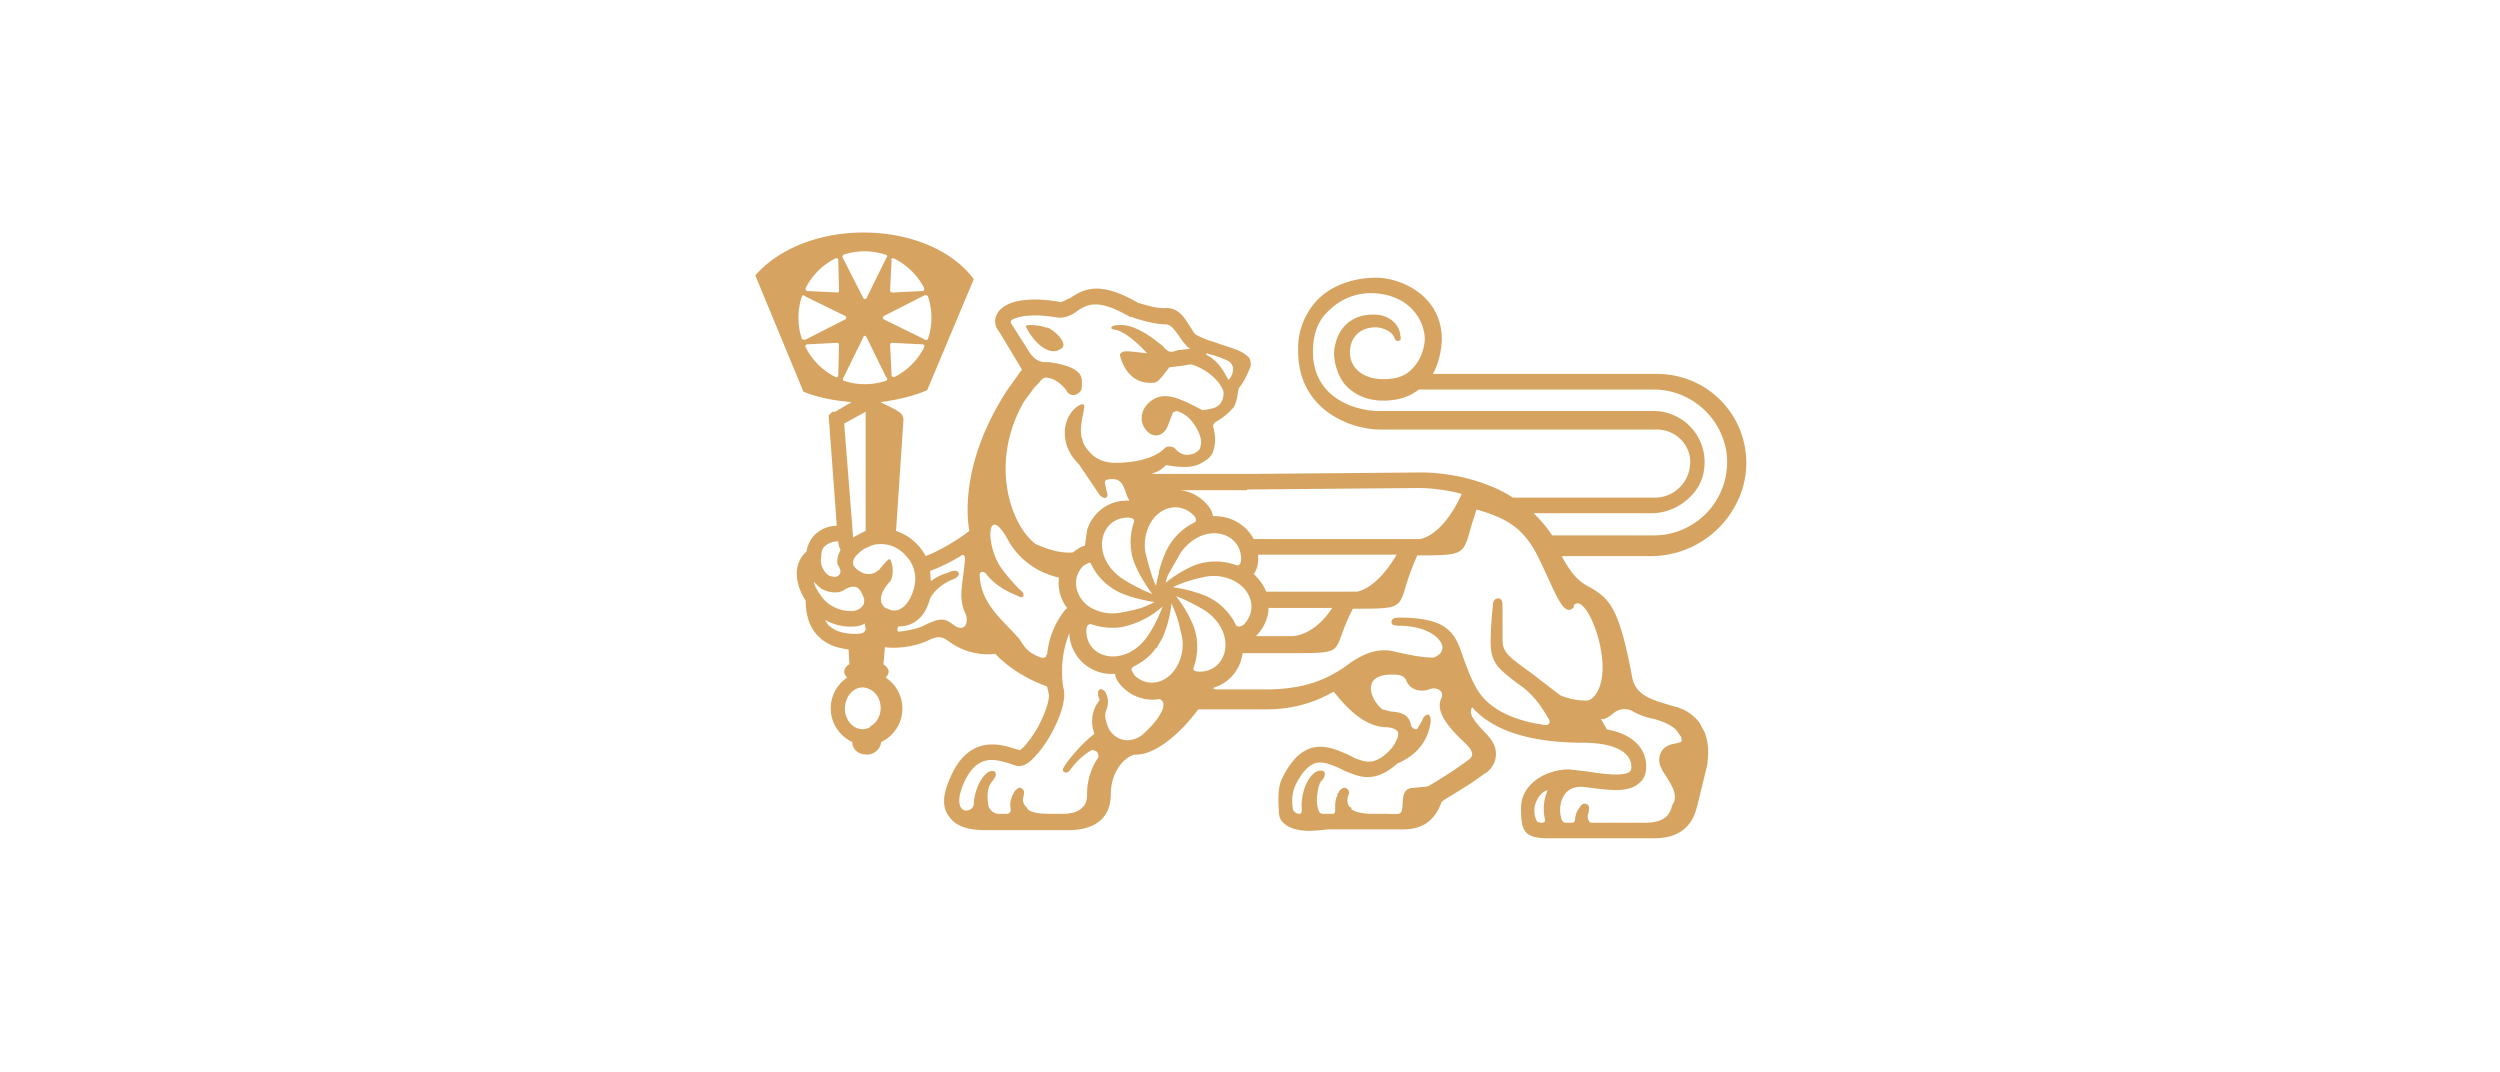 <svg xmlns="http://www.w3.org/2000/svg" viewBox="0 0 337.6 144.7">
    <path class="ila-mark" fill="#d6a460" d="M223.7 50.5H208h-14.5c1.2-2.2 1.2-4.6 1.2-4.7 0-5.8-5.4-8.3-8.9-8.3-2.4 0-5.5.7-7.7 2.8a9.5 9.5 0 00-2.8 7.1c0 8.1 7.3 10.6 11 10.6H223.7c2.2 0 4.1 1.5 4.5 3.7.4 3-1.9 5.5-4.7 5.5h-19.2c-1.5-1-3.2-1.7-5.1-2.3-4-1.2-7.4-1.1-7.5-1.1l-23.2.2h-13l.5-.2c.8-.3 1.1-.7 1.5-1 2.1.4 3.5.3 4.4-.1 1.2-.6 1.8-1.1 2-2 .3-1 .2-2 0-2.8-.2-.4 0-.8.4-1 .7-.4 1.5-1 2-1.6l.3-.3c.5-.9.5-1.9.7-2.6.8-.9 1.5-2.7 1.6-3 0-.5 0-.8-.3-1.2l-.4-.3c-.8-.7-2.6-1.1-4.2-1.7a13 13 0 01-2.5-1c-.2-.1-.4-.5-.6-.8-.8-1.2-1.6-2.9-3.5-2.8-1.2.1-3-.5-3.7-.7-5-2.9-7.2-2-9.1-.7l-1.3.6c-4.4-.8-7.6-.2-8.6 1.5-.5.8-.4 1.8.3 2.6l3 5-.5.7-1.5 2.1c-6.1 9.4-5.5 16.8-5.1 19-1.3 1-3.6 2.5-5.9 3.4a7 7 0 00-4-3.4l1-15c0-.4-.2-.8-.5-1l-.6-.4-2-1c2.3-.3 4.4-.8 6.3-1.6l6.3-15c-2.8-3.8-8.4-6.3-14.9-6.3-6.3 0-11.7 2.4-14.6 5.8l6.5 15.7c2 .8 4.1 1.2 6.5 1.4l-2.2 1.3h-.4l-.5.5 1.1 14.9c-.7 0-1.7.2-2.6.9-.8.6-1.3 1.5-1.5 2.6-.6.5-1 1.2-1.2 2-.3 1.4.1 3.1 1.1 4.6 0 2.1.6 3.8 1.8 4.9 1 1 2.3 1.5 4 1.7l.1 2c-.4.2-.7.6-.7 1 0 .3.2.6.4.8a5 5 0 00.7 8.7c0 1 .8 1.7 2 1.7 1 0 1.8-.8 1.9-1.7a5 5 0 00.6-8.7c.2-.2.4-.5.4-.8 0-.4-.3-.7-.7-1l.2-2.3c2.4.3 4.9-.4 6-1 1.4-.6 1.8-.4 2.9.4a8.8 8.8 0 006 1.5c2.7 2.8 5.9 4 7 4.4l.2.9c.2.5-.2 2.3-1.5 4.7-1.2 2-2.1 2.9-2.4 3l-.7-.2c-1.9-.6-6.3-2-8.8 4.2-.9 2.1-1 3.8 0 5 1 1.5 3.1 1.8 4.8 1.8h11c1 0 3.3 0 4.8-1.5.8-.8 1.2-2 1.2-3.3 0-3.5 2.3-5.4 3.4-5.4h.1c2.2 0 5.5-2.3 8.3-6.1h9c4.2 0 7-1.1 9.3-2.4 1.2 1.5 3.8 4.7 7 4.8.6 0 1.5.2 1.7.7.1.5-.3 1.6-1.3 2.6-2 1.9-3.1 1.4-4.5.9a17.8 17.8 0 00-1.2-.6c-1.2-.5-3-1.4-5-.7-1.5.6-2.7 2-3.7 4.1-.7 1.4-.4 4-.4 4.4 0 .6.2 1.2.7 1.6.8.7 2 1 3.5 1a29 29 0 002.4-.2H189c1.4 0 4.2.1 5.6-3.5 0-.3.8-.7 1.6-1.2l2.4-1.5 2-1.4c.1 0 1.3-.9 1.4-2.3.1-1-.3-2-1.3-3-1.8-1.9-2.4-2.7-1.9-3.6 2.8 3.2 7.9 4.8 15.1 4.8h.2a16 16 0 012.3.2c3.6.6 3.9 2.4 3.9 3 0 .4-.1.6-.2.7-.9.7-3.8.3-5.6 0l-2.6-.3c-3.2 0-6.5 2-6.5 5.2 0 3 .3 4.1 3.7 4.1h14.3c2.9 0 4.8-1.2 5.6-3.7l.2-.7 1.3-5.3c.3-1.8.2-3.3-.3-4.6l-.7-1.3a5.9 5.9 0 00-3.4-2.2l-1-.3c-2.4-.7-4.3-1.4-4.7-3.7-1.7-9.1-3-10.4-5.2-11.8-1.1-.7-2.4-.9-4.3-4.5h11.8a13 13 0 0012.6-9.1 12 12 0 00-11.5-15.5zm-98.9-3.6a9 9 0 01-4 4c-.2 0-.4 0-.4-.2l-.2-4.1c0-.2.1-.3.3-.3l4 .2c.3 0 .4.2.3.4zm.5-6.9a9 9 0 010 5.8c-.1.1-.3.2-.5 0l-5.5-2.7a.3.3 0 010-.4l5.5-2.8c.2-.1.4 0 .5.1zm-5-5s.3-.2.4-.1a9 9 0 014.1 4c0 .2 0 .4-.2.4l-4.1.2a.3.3 0 01-.3-.3l.2-4.1zm-6.4-.6a9 9 0 015.7 0c.2 0 .3.3.1.4l-2.7 5.5c-.1.1-.3.1-.4 0l-2.8-5.5c-.1-.1 0-.3.1-.4zm-5.1 4.5a9 9 0 014-4c.2-.1.4 0 .4.2l.1 4c0 .2 0 .4-.2.4l-4.1-.2a.3.3 0 01-.2-.4zm-.5 6.9a9 9 0 010-5.8c0-.1.3-.2.4 0l5.5 2.7c.1.1.1.3 0 .4l-5.5 2.8-.4-.1zm4.9 4.9c0 .2-.2.3-.4.2a9 9 0 01-4-4c-.1-.2 0-.4.2-.4l4-.2c.2 0 .3.1.3.3l-.1 4zm.7.7a.3.3 0 010-.4l2.7-5.5c0-.2.3-.2.4 0l2.7 5.5c.2 0 .1.3 0 .4a9 9 0 01-5.8 0zm3 4.2v16.1a14 14 0 00-1.7.9v-.1L114 57.2l2.9-1.6zm-6 19.6c0-.8.2-1.3.7-1.6.5-.4 1.2-.5 1.6-.5 0 .5.2.9.3 1.2-.4.7-.5 1.4-.4 1.9 0 .1 1 1.2-.2 1.7-.2 0-.6 0-1-.2a2.5 2.5 0 01-1-2.5zm0 5.2l-.3-.3c-.3-.5-.6-1-.7-1.5l1 .9c.6.3 1.2.5 1.8.5.5 0 1-.1 1.4-.4.5-.3 1.1-.5 1.5-.3h.1c.5.3.8 1 1 1.6 0 .4 0 .8-.3 1-.2.3-.6.5-1.1.6a5 5 0 01-4.5-2.1zm1 4.1l-.5-.8a6.9 6.9 0 004 .9c.5 0 1-.2 1.4-.4 0 .4.2.8 0 1-.1.3-.6.4-1.3.4-1.6 0-2.8-.4-3.5-1.1zm5.6 13.7c-1.7.9-3.4-.6-3.4-2.5 0-2 1.7-3.5 3.4-2.6 1.9 1 1.9 4 0 5zm2.2-16c-1.5-1-.4-2.7.5-3.7.7-1 .2-3-.1-3-.3.1-1.3 1.3-1.4 1.5h-.1c-.6.6-1.4.6-2 .4-.7-.3-1.2-.7-1.4-1.2V76c0-.6.4-1 1.1-1.6.3-.2.5-.4.9-.5.4-.2.8-.4 1.3-.4a4.2 4.2 0 012.7.6c.7.4 1.2 1 1.6 1.5a4.6 4.6 0 01.8 2.5c0 2.2-1.7 5.4-3.9 4zm10.4 2.5c-.3.2-1 0-1.3-.3-1.3-1-1.9-1-4.3.2-.7.3-2 .6-3.2.7-.2-.2-.1-.5 0-.7 2.5 0 3.6-1.8 4-2.9l.2-.5c0-.6 1.3-2.3 3.3-3 .6-.3.8-.6.6-.9-.1-.3-.7-.3-1.3 0-1 .3-1.8.7-2.4 1.2a102.9 102.9 0 00-.1-1.4 24 24 0 004.1-2c.4-.4.7 0 .6.6-.3 3.3-.9 4.9 0 7 .4.7.3 1.8-.2 2zm38.3-18.6l23.3-.2a24.2 24.2 0 015.7.8c-2.7 5.9-5.7 6.1-5.7 6.1h-22.4c-1-1.9-3-3.1-5.3-3.1h-.2c-.1-.6-.4-1.2-1-1.8-1-1-2.2-1.6-3.5-1.7h9.1zm-21 18.2c1.1.4 2.5.6 4 .4a11.9 11.9 0 005-2.3l.6-.5a11.8 11.8 0 01-.4 1c-.5 1.2-1.2 2.4-1.7 3.1-3 4.2-8.2 3-8.2-.8 0-.6.2-1 .7-.9zm4.9-14.4c.6 0 1 .2.8.7a8.2 8.2 0 00-.3 4c.2 1.6 1.6 4 2.8 5.6-1.4-.5-3.2-1.5-4.1-2.1-4.3-3-3-8.2.8-8.2zm2.6 5.6l-.2-.8a6 6 0 01.8-4.3c1.3-2 3.8-2.6 5.6-.9.2.2.4.4.4.7 0 .1 0 .3-.3.4a8.2 8.2 0 00-3.8 4 16 16 0 00-.9 2.6v.2a21.2 21.2 0 00-.4 1.7c-.5-1-.9-2.5-1.2-3.6zm12 .8a8.2 8.2 0 00-5.5 0 16.4 16.4 0 00-4 2.4 12.4 12.4 0 01.3-1l1.7-3c3-4.3 8.2-3 8.2.8 0 .5-.2 1-.7.8zm-10.7 11.2l.8-1.4a16 16 0 001.2-4.6 15.9 15.9 0 011.2 3.6l.2.8a6 6 0 01-.8 4.3c-1.3 2.1-3.8 2.7-5.6 1l-.4-.7c0-.2 0-.3.3-.5 1-.5 2.2-1.3 3-2.5zm5 2.6a8.2 8.2 0 000-5.5 16.4 16.4 0 00-2.4-4.1c1.4.5 3.2 1.5 4 2 4.3 3 3 8.2-.8 8.2-.5 0-1-.1-.8-.6zm5.7-5.7a8.2 8.2 0 00-4-3.9 19 19 0 00-4.5-1.2 13.9 13.9 0 012.3-.9 24 24 0 012-.5 6 6 0 014.4.8c2 1.3 2.6 3.8.9 5.6-.2.2-.5.3-.7.3-.1 0-.3 0-.4-.2zm-19.5-8.1a8.2 8.2 0 004 3.8c1.4.6 3.2 1 4.5 1.2a13.9 13.9 0 01-1.8.8 24.3 24.3 0 01-2.6.6 6 6 0 01-4.3-.7c-2-1.3-2.6-3.9-.9-5.6l.7-.4c.2 0 .3 0 .4.3zm22.2 9.6c1-1 1.7-2.4 1.7-3.8h8.6c-2.4 3.7-5.2 3.8-5.3 3.8h-5zm1.4-6l-.1-.2c-.4-.9-1-1.6-1.6-2.2.4-.5.6-1.2.6-2v-.6h18.7c-2.8 4.8-5.4 5-5.4 5H171zm-7.8-32.1c.9.2 2.3.7 2.9 1.1.2.2.5.7.4 1 0 .5-.2 1-.6 1.4-.7-1.2-1.3-2.5-3-3.4-.1-.2.2-.2.3-.1zm-24.9 6.4l1.4-1.9c.8-.7 1-1.4 1.7-1.3 1.6.2 2.7 1.8 2.7 1.9a1 1 0 001.5.2c.5-.3.5-.7.5-1.4 0-.6.2-2.2-4.5-2.8h-.5c-.8 0-1.5-.5-2-1.2l-2.6-4.1v-.2c0-.3 1.9-1.3 6.4-.5h.2c1 0 1.9-.5 2.5-1 1.3-.8 2.7-1.6 7 .9h.2s2.7 1 4.6 1c.7 0 1.2.7 1.9 1.7.3.4.5.8.8 1 .1.3.4.4.6.6l-1.7.2c-.8.3-1.2.4-2-.6-.1 0-3-2.7-5.4-2.8-1.7-.1-1.8.5-1.2.6 1.4.1 3.4 2 4.5 3.2-2-.2-3.1-.4-3.4-.1-.3.2-.3.3-.2.6.3 1.2 1.4 3.5 4 3.5 1 0 1 0 2.6-2.1l1.7-.2 1.2-.2c1 .2 3.6 1.5 4.4 3.6.1.5-.1 1.3-.2 1.3-.4 1.1-1.6 1.1-2.6 1.3-2.9-1.5-4.8-2.5-6.6-1.5-1.4.8-2 2.3-1.4 3.6.5 1 1.2 1.3 1.7 1.3 1 0 1.5-1 1.6-1.3l.7-1.8.5-.2a4 4 0 012.2 1.6c.5.6 1.4 2.2 1 3.2 0 .2-.1.6-1 1-.2 0-1.3.5-2.3-.6-.2-.3-.6-.4-.9-.4a1 1 0 00-.8.4s-1.7 1.8-6.5 1.8c-1.6 0-2.7-.6-3.4-1.4-.6-.6-1-1.3-1-1.7-.7-1.4.4-4.3.2-4.7-.4-.6-3.6 1.6-2.3 5.6.4 1 .9 1.7 1.6 2.4l2.7 4c.3.4.6.6 1 .5.2-.2.2-.5 0-1l-.2-1c0-.2 0-.5 1-.5s1.4.4 2 2.3l.3.6h-.2a5.6 5.6 0 00-5.5 4l-.3 2.1c-.5.1-1 .4-1.6.9-2.4.2-4.6-1-5-1.1-3.4-2.5-6.4-11-1.6-19.3zm3 34.2c0 .8-1.1.3-1.8-.1-1.3-.7-1.6-1.9-2.2-2.4-1.7-2-5-4.4-5-8.4.2-.4.5-.3.8-.1 1.6 2.2 4.3 3 4.4 3.1.3.2.6.2.7 0 .1-.2-.1-.6-.3-.7 0 0-1.6-1.5-2.9-3.4-2-3.3-1.6-8.3 1-3.7 1.2 2.3 3.5 4.5 7 5.3a5.6 5.6 0 001.1 4.1l-.3.3a11.4 11.4 0 00-2.4 6zm13.1 10.7c-.8.8-3 1.6-4.5-.4-.4-.7-.9-2-.5-2.8.5-1.3 0-2.1-.1-2.4-.2-.3-.5-.5-.8-.4-.4.3-.2 1 0 1.4l-.4.6a4.6 4.6 0 00-.3 4c-1.8 1.3-3.9 4-4 4.3-.3.4-.4.7-.1.8.1.2.5.2.8-.2a9.4 9.4 0 012.9-2.7c.2 0 .4 0 .7.2.2.2.3.6.2.8a8.7 8.7 0 00-1.5 5c0 .8-.2 1.4-.7 1.8-.8.8-2.1.8-3 .8h-1.4c-2.5 0-3-.6-3-.8-.3-.3-.7-.7-.5-1.5.1-.4.2-.9-.2-1.1-.3-.3-.7 0-1 .4-.1.2-.8 1.2-.5 2.4 0 .3-.2.6-.5.6h-1.1c-.7 0-1.2-.5-1.4-1-.2-1-.3-2.5.5-3.4.4-.5.6-.9.4-1.2-.1-.2-.5-.3-1 0-1 .7-1.8 2.5-1.9 4.2 0 .9-1.2 1.3-1.7.6-.5-.7-.2-2 .2-3 1.8-4.4 4.3-3.6 6.3-3l.9.3c.8.2 1.7-.2 2.6-1.3 2-2 4.5-7 3.8-9.2a14 14 0 01.8-7.4 5.7 5.7 0 006 5.5h.2c0 .5.3 1.1 1 1.8a5.7 5.7 0 005 1.6c.5.2.8.8.1 2-.5.9-1.3 1.8-2.3 2.7zm44.4 2.8c0 .4-.6.8-.6.8l-2 1.4-2.2 1.4-1.2.7-1.9.2c-2 0-1.2 2.3-1.7 3.3l-.3.2a8.3 8.3 0 01-1.4 0h-2c-2 0-2.7-.4-3-.6v-.2l-.3-.2c-.2-.3-.3-.7-.2-1.3l.2-.5-.1-.4-.2-.2c-.4-.3-.8 0-1.1.4v.1l-.2.2V107.5l-.1.1-.1.3v.1a3.8 3.8 0 00-.1.7v.7c0 .3-.1.5-.3.5h-1.3c-.3 0-.6-.1-.7-.7-.4-1 0-3.5.5-3.8.4-.4.5-.9.3-1.2-.2-.2-.7-.2-1.2.1-1.2.8-2 3.2-1.8 5 0 .2 0 .6-.3.6-.5 0-.7-.3-.8-.4-.2-.3-.4-2 .2-3.4.8-1.6 1.6-2.6 2.6-3 1.1-.4 2.3.2 3.3.6l.8.4.5.2c1.5.6 3.6 1.5 6.6-1.2 4.3-1.8 4.4-5.4 4.5-5.6 0-.4 0-.8-.3-1-.4 0-.7.3-.9.9l-.6 1c-.2.2-.6 0-.8-.3-.2-.7-.3-1.9-2.7-2l-1.2-.3c-1.6-1.2-3-4.7 1.2-4.7.8 0 1.7 0 2 .8.7 1.7 2.6 1.4 3.1 1.2.8-.4 2.2.1 1.6 1.3-1 2.2 2.4 5.1 3.5 6.2.3.3.7.8.7 1.3zm9.8 8.6c0 .2.2.6-.4.6h-.1l-.5-.1a3 3 0 01-.4-1.6c0-1 .7-2.4 1.8-2.7a6.3 6.3 0 00-.4 3.8zm9.3-14.2c.7-.6 1.7-.7 2.5-.3 1 .6 2 .9 3 1.1.3.1 2.4.6 3.2 1.8l.4.6c.2.6 0 .7 0 .7l-.7.2c-.6.1-1.9.3-2.2 1.8-.2 1 .4 1.9 1 2.8.6 1 1.3 2 1 3.2l-.3.6c-.3 1.2-1 2.3-3.6 2.3H215c-.2 0-.3 0-.4-.2-.2-.3-.3-.6-.1-1.1.1-.5.2-1-.2-1.2-.4-.2-.8 0-1 .5-.1 0-.6.8-.6 1.6 0 .2-.2.4-.4.4h-.9c-.4 0-.6-.6-.6-.8-.4-1.2 0-4.5 3.3-4 2.6.3 5.6.9 7.2-.5.5-.4 1-1 1-2.3 0-2.6-2-4.4-5.3-5l-.8-1.4h.4s.6-.2 1.3-.8zm-5.4-14.5c.8-1.2 2.5 1 3.5 5 1.4 6.3-1.2 7.9-1.7 7.8a9 9 0 01-3.6-.7l-3.9-3-.7-.5c-2.3-1.7-3.2-2.3-3.2-4V82c0-.6 0-1.1-.5-1.2-.6 0-.8.4-.8 1 0 0-.3 2.4-.3 5 0 2.8 1.2 3.6 3.5 5.4l.7.5c1.9 1.4 3 3.3 3.7 4.5.2.4-.1.8-.6.7-3.6-.5-7.2-1.8-9-4.6-1-1.6-1.5-3.2-2-4.5-1.1-3.3-2-5.4-8.7-5.4-.6 0-1 .2-1 .6 0 .4.4.5 1 .5 3.8 0 5.8 1.7 5.9 2.9 0 .6-.4 1.1-1.2 1.4-1.2 0-2.7-.2-5.2-.8-2.8-.7-5 .7-7 2.2-2.6 1.7-5.5 2.9-10.6 2.9h-6.4c-.2 0-.4 0-.6-.2a5.6 5.6 0 004-4.7h6.8c7.7 0 5-.1 8.1-6h.5c7.8 0 5-.2 8.2-7.2h.3c7.2 0 5.6-.2 7.7-6.2 3.3 1 6.1 2 8.2 6.2 2.3 4.5 3.5 8.8 5 6.9zm10.9-9.5h-13.8c-.7-1.1-1.6-2.1-2.5-3h16c3.3 0 6.6-2.6 7-5.8a6.9 6.9 0 00-6.7-8h-37.2c-3.1 0-8.9-1.7-8.9-8 0-2.4.7-4.3 2.2-5.6a8 8 0 016.1-2.3c5 .3 6.8 3.9 6.8 6.2 0 0 0 2.3-1.7 4-.9 1-2.2 1.4-3.9 1.4-2.7 0-4.6-1.5-4.5-3.8.1-2.1 1.6-3.2 3.5-3.2.3 0 2 .2 2.5 1.4.2.5.4.5.6.4.3 0 .3-.4.2-.7-.1-1.5-1.5-2.7-3.2-2.8-3-.2-5.2 1.4-5.7 4.6-.2 1.1.2 3.3 1.4 4.8.9 1 2.5 2.2 5.2 2.2 2 0 3.5-.5 4.8-1.5h31.5a10 10 0 0110 8.2 9.9 9.9 0 01-9.7 11.5zm-82-28c-.8-.4-2.5-.5-2.9-.3.7 1.7 3.1 4.5 4.9 3 .7-.5-.5-2.1-2-2.8z"></path>
</svg>